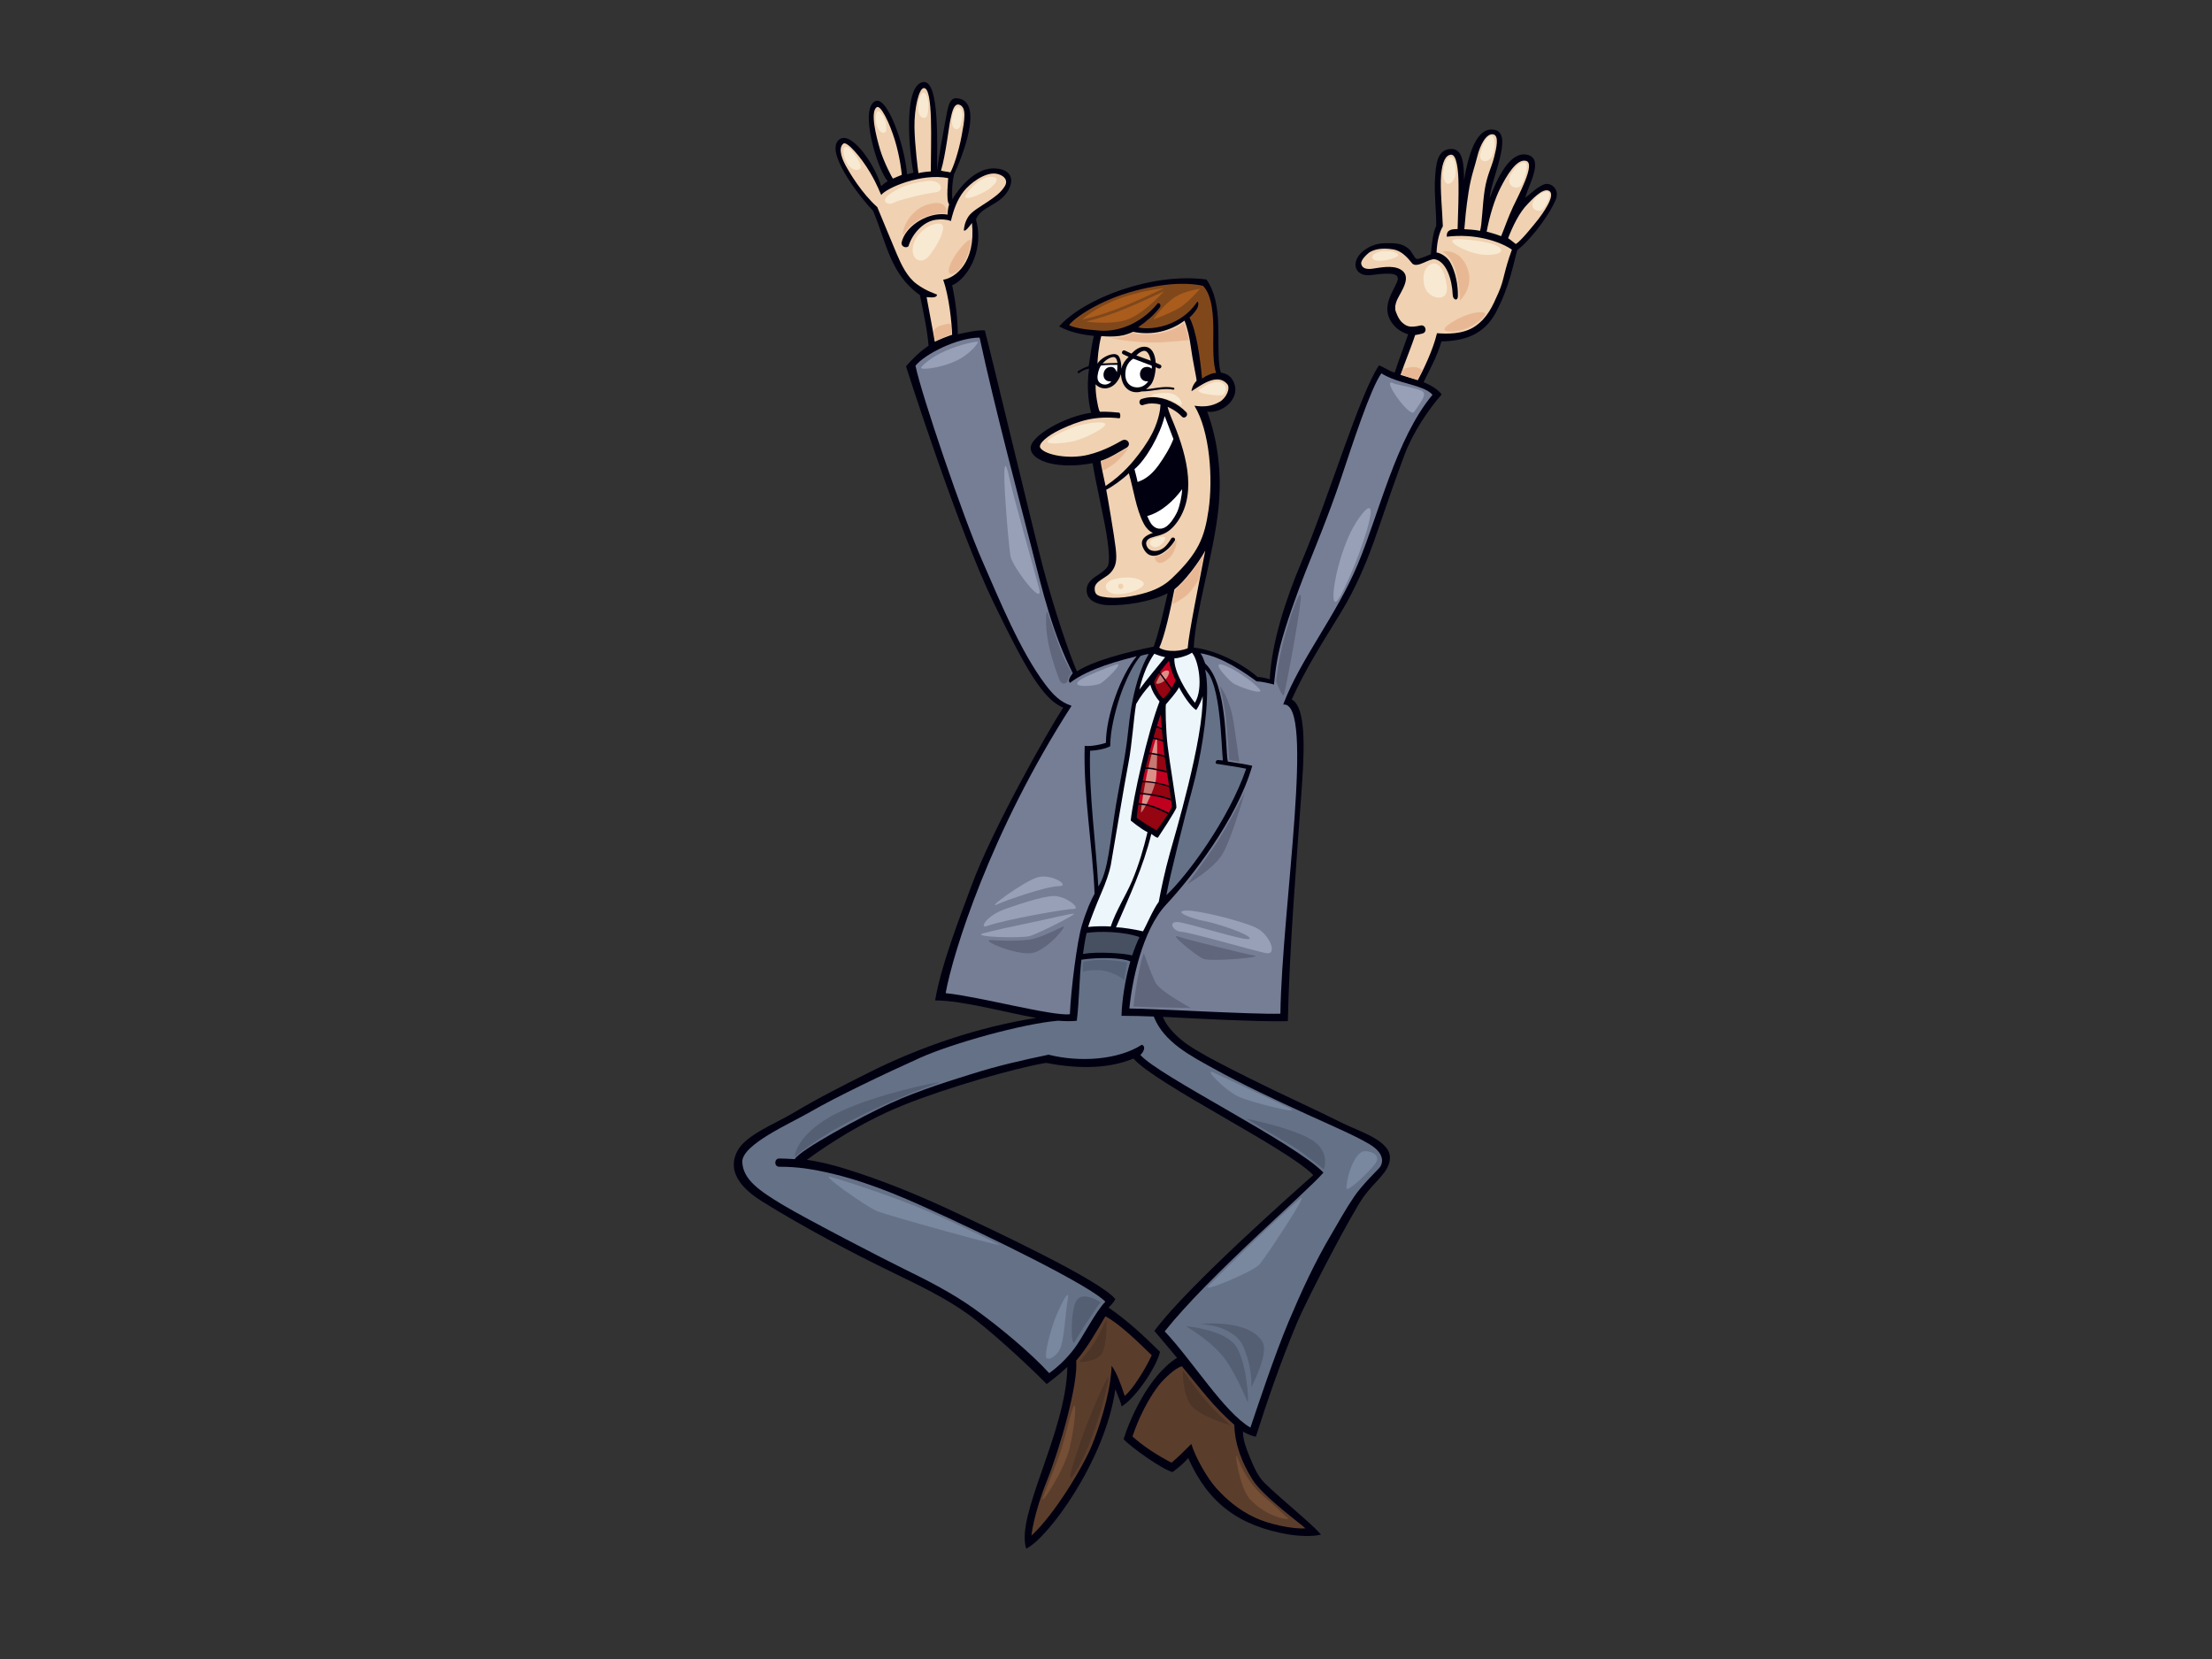 <?xml version="1.0" encoding="utf-8"?>
<!-- Generator: Adobe Illustrator 17.0.0, SVG Export Plug-In . SVG Version: 6.00 Build 0)  -->
<!DOCTYPE svg PUBLIC "-//W3C//DTD SVG 1.1//EN" "http://www.w3.org/Graphics/SVG/1.1/DTD/svg11.dtd">
<svg version="1.1" id="Layer_1" xmlns="http://www.w3.org/2000/svg" xmlns:xlink="http://www.w3.org/1999/xlink" x="0px" y="0px"
	 width="800px" height="600px" viewBox="0 0 800 600" enable-background="new 0 0 800 600" xml:space="preserve">
<rect x="0" y="0" width="800" height="600" fill="#333333" stroke="none"/>
<g>
	<path fill="#000011" d="M558.302,66.731c-2.388,0.987-4.406,3.063-6.676,4.783c1.447-5.222,6.842-14.152,0.693-15.548
		c-6.149-1.396-10.79,8.325-13.552,15.713c0.387-6.732,8.68-23.139,1.892-24.683c-6.839-1.556-9.723,9.662-11.18,18.179
		c-0.024-5.606-0.333-11.322-4.515-11.301c-5.252,0.024-5.65,5.505-5.983,10.912c-0.329,5.409,0.51,11.928,0.452,16.895
		c-1.046,1.943-1.644,6.428-1.943,10.314c-1.308,0.377-4.199,1.811-5.084,1.644c-0.88-0.166-1.692-2.59-2.908-3.639
		c-2.565-2.215-5.259-2.042-8.602-2.042c-2.466,0-4.865,0.783-6.876,2.093c-5.935,3.866-4.634,10.316,2.038,9.411
		c7.379-1.002,10.617-0.688,9.132,2.706c-1.485,3.392-4.93,7.984-2.714,12.976c1.284,2.898,4.033,5.009,6.801,5.753
		c-1.767,5.188-3.744,10.284-4.855,13.851c-1.767-0.387-3.52-1.768-5.67-2.606c-6.978,10.154-18.158,47.793-28.034,71.085
		c-5.68,13.397-10.809,29.069-11.49,42.446c-1.403-0.443-3.202-0.829-4.445-0.829c-3.497-3.26-13.275-9.482-23.056-10.645
		c0.649-12.964,7.207-33.706,8.932-50.251c1.264-12.11-0.061-24.274-4.065-35.072c5.154,0.807,11.517-4.237,9.956-9.67
		c-0.827-2.864-2.755-4.167-4.97-4.405c-0.007-0.012-0.01-0.022-0.017-0.036c-0.25-0.647-0.401-1.322-0.506-2.01
		c-1.235-10.068,1.468-22.725-4.719-31.66c-19.499-2.66-44.382,6.832-53.282,16.971c1.916,0.98,5.397,2.701,12.56,3.421
		c-0.586,2.127-1.247,6.754-1.884,10.924c-1.362,0.447-2.667,1.038-3.846,1.845c-0.389,0.275-0.017,0.921,0.379,0.649
		c0.712-0.493,1.463-0.892,2.247-1.238c0.364-0.148,0.989-0.253,1.359-0.377c-0.826,5.753-0.406,11.469,0.732,15.994
		c-8.978,1.189-22.246,8.301-21.838,12.985c0.408,4.683,10.248,7.6,22.397,5.225c0.882,6.176,4.534,21.41,5.361,27.894
		c0.45,3.52,0.95,8.007,0.046,9.509c-0.758,1.254-2.339,2.254-3.591,3.131c-0.978,0.686-4.761,2.628-3.841,6.596
		c0.749,3.226,4.904,4.18,7.724,4.258c5.928,0.166,15.096-1.104,21.439-4.335c-1.806,7.877-3.025,13.521-5.047,19.327
		c-0.007,0.009-19.803,3.689-27.773,8.942c-2.799-6.421-8.018-21.7-12.283-37.708c-3.243-12.176-18.507-76.03-21.016-85.609
		c-2.509-0.228-6.779,0.732-9.778,1.391c-0.097-5.95-0.704-11.379-2.049-17.744c4.633-1.692,11.925-11.658,8.607-23.762
		c1.705-4.573,8.308-5.152,11.387-10.042c2.683-4.259,1.525-8.159-4.573-8.427c-8.785-0.387-15.347,11.073-15.331,11.208
		c-0.269-2.242-0.09-6.367,0.627-9.146c2.511-5.29,11.34-26.761,0.897-27.437c-2.779-0.178-3.166,3.496-4.05,8.113
		c-0.882,4.619-2.377,12.976-3.033,17.978c0.014-9.254,0.994-33.219-5.201-31.919c-7.262,1.525-4.751,26.36-3.317,32.726
		c-0.807,0.178-1.614,0.448-2.313,0.62c-0.95-11.011-7.191-28.235-11.403-26.511c-6.08,2.487,0.648,24.874,4.392,28.94
		c-0.711,0.438-1.756,1.286-2.371,1.828c-2.548-8.52-11.705-21.372-15.741-16.263c-4.034,5.111,9.146,21.52,12.821,25.196
		c4.814,11.408,6.143,22.855,16.946,30.482c1.253,6.356,2.691,12.643,3.124,18.318c-2.673,1.748-5.865,4.712-8.146,7.45
		c0.495,1.656,18.943,59.176,31.47,85.062c11.601,23.971,18.031,35.417,25.366,38.356c-5.721,8.811-25.532,43.834-33.048,64.119
		c-4.496,12.14-11.113,29.004-13.268,41.778c9.984,0,26.662,4.659,36.456,6.305c-0.003,0.012-0.003,0.026-0.007,0.041
		c-20.553,3.244-41.648,10.319-60.365,19.725c-9.345,4.693-18.479,9.285-27.452,14.661c-6.463,3.871-17.078,7.88-20.138,13.71
		c-4.378,8.337,3.131,14.639,8.996,18.301c15.216,9.502,33.872,19.225,46.089,25.138c12.218,5.911,20.227,9.891,27.849,15.259
		c7.623,5.366,21.942,18.503,28.904,25.597c0.6-0.403,4.598-3.416,7.489-6.175c-0.374,23.516-18.836,53.66-14.88,65.713
		c7.912-3.768,28.636-32.026,32.237-57.672c0.732,2.098,2.139,4.977,2.239,6.243c4.897-2.825,12.623-14.129,13.914-19.735
		c-5.828-5.784-11.841-11.371-18.614-16.02c0.556-0.601,1.687-1.542,2.439-3.051c-5.315-6.803-44.836-25.244-57.74-31.325
		c-11.378-5.361-23.094-10.277-35.031-14.238c-6.197-2.062-12.272-3.922-18.76-4.807c3.153-2.363,17.349-12.686,34.683-19.706
		c15.897-6.436,40.706-13.501,51.762-15.371c9.591,1.841,21.486,2.679,31.663-1.576c7.882,9.198,55.965,32.584,65.03,42.172
		c-4.716,4.133-45.719,40.335-57.471,56.343c2.292,2.647,5.854,6.968,8.204,9.744c-10.659,6.643-17.593,23.521-19.324,29.439
		c2.485,2.748,14.029,11.003,17.707,11.869c1.697-1.321,3.44-2.524,5.652-5.089c7.165,16.31,18.402,24.668,36.548,27.695
		c2.261,0.377,8.101,0.941,11.491,0c-3.39-3.958-13.375-11.87-20.311-18.549c-2.752-2.653-4.201-6.499-5.689-10.012
		c-1.029-2.561-2.259-5.725-2.246-8.694c1.495,0.897,3.233,1.586,4.678,1.85c4.204-13.268,9.354-28.074,14.878-41.175
		c4.011-9.458,19.938-39.884,24.14-45.665c4.206-5.781,9.197-8.801,9.462-13.795c0.34-6.431-10.984-9.706-16.818-12.613
		c-11.529-5.735-22.724-10.73-34.241-16.496c-8.047-4.027-17.389-8.729-22.251-12.144c-2.027-1.424-7.224-5.517-8.777-9.951
		c4.07,0.197,34.921,1.936,45.169,1.542c0.622-26.803,2.944-54.878,4.839-81.61c0.924-13.037,2.365-31.632-3.425-34.715
		c4.93-11.04,11.372-20.987,17.676-31.291c5.657-9.246,9.741-19.03,13.24-29.264c3.183-9.343,6.852-19.883,9.862-27.924
		c3.01-8.041,8.787-16.613,13.445-21.829c-1.305-1.863-4.349-3.588-6.55-4.445c2.524-5.089,5.089-9.808,6.455-14.733
		c8.001-0.165,15.349-2.254,19.721-10.52c4.997-9.453,6.329-17.782,7.708-22.472c6.278-5.082,12.302-14.211,13.902-18.238
		C564.241,68.232,560.691,65.744,558.302,66.731z"/>
	<path fill="#000011" d="M415.054,172.36c0.003-0.003,0.009-0.009,0.014-0.012c-0.012,0.009-0.024,0.017-0.034,0.027
		C415.039,172.37,415.046,172.365,415.054,172.36z"/>
	<path fill="#000011" d="M422.331,196.496c0.003-0.005,0.009-0.012,0.012-0.017c-0.014,0.019-0.029,0.037-0.044,0.058
		C422.311,196.523,422.321,196.509,422.331,196.496z"/>
	<path fill="#000011" d="M410.252,289.964c0-0.01,0.002-0.02,0.003-0.029c-0.003,0.017-0.005,0.036-0.009,0.054
		C410.249,289.981,410.25,289.974,410.252,289.964z"/>
	<path fill="#000011" d="M430.724,314.043c0.003-0.007,0.007-0.012,0.012-0.019c-0.024,0.029-0.049,0.063-0.073,0.093
		C430.682,314.092,430.704,314.066,430.724,314.043z"/>
	<path fill="#000011" d="M354.994,77.278c0.002-0.002,0.003-0.003,0.006-0.003c-0.006,0-0.006,0-0.006,0V77.278z"/>
	<path fill="#000011" d="M330.469,99.569c0.011,0.014,0.02,0.025,0.03,0.037c-0.014-0.017-0.026-0.034-0.04-0.051
		C330.462,99.561,330.465,99.566,330.469,99.569z"/>
	<path fill="#F0D1B1" d="M542.688,67.872c2.151-4.194,5.847-10.696,9.295-9.677c3.452,1.021-2.864,12.521-4.756,16.589
		c-1.892,4.068-2.827,7.044-4.321,10.634c-1.821-0.719-4.661-1.485-5.232-1.646C538.717,78.091,540.534,72.064,542.688,67.872z"/>
	<path fill="#F0D1B1" d="M531.134,69.423c0.938-5.959,2.276-9.227,3.136-12.779c1.046-4.335,3.289-8.408,5.66-8.077
		c2.375,0.33,1.281,4.97,0.442,8.276c-0.992,3.917-2.596,6.504-3.424,11.913c-0.826,5.407-0.934,12.456-1.668,14.719
		c-1.875-0.386-4.529-0.528-5.687-0.588C529.863,79.686,530.196,75.382,531.134,69.423z"/>
	<path fill="#EDF6FB" d="M432.161,254.184c-3.025-3.781-7.778-11.451-7.428-16.1c1.515,0.048,5.137-1.097,6.348-2.049
		C433.349,238.521,435.402,248.673,432.161,254.184z"/>
	<path fill="#657187" d="M436.556,248.774c-0.039-2.421-0.273-4.551-0.71-6.596c5.679,4.8,5.804,26.97,6.429,32.855
		c-0.406-0.065-1.376-0.126-1.877-0.166c-0.503-0.042-1.23,1.228-0.335,1.378c3.404,0.569,7.263,1.068,10.642,1.77
		c-6.259,18.257-21.291,38.631-28.877,45.731c1.126-6.356,6.593-28.218,9.45-38.653
		C434.133,274.656,436.736,259.421,436.556,248.774z"/>
	<path fill="#EDF6FB" d="M423.085,308.631c-1.835,6.589-3.17,12.932-3.995,17.5c-2.161,2.918-4.646,8.965-5.724,10.695
		c-2.918-0.647-7.097-1.424-9.747-1.442c4.911-11.374,9.798-21.646,12.77-33.774c0.326,0.163,2.234,1.823,2.483,1.187
		c0.019-0.044,6.484-9.72,6.591-10.802c0.098-0.99-2.47-16.402-3.18-22.3c-0.708-5.896-0.807-14.063-0.622-14.94
		c1.412-1.76,3.501-3.895,4.773-6.188c1.321,2.618,4.214,7.129,6.214,8.211c0.917-1.298,2.086-3.96,2.32-4.97
		C435.293,267.364,424.796,302.493,423.085,308.631z"/>
	<path fill="#C0001F" d="M421.427,245.582c0.754,1.092,1.544,2.161,2.353,3.212c0.496-0.856,0.951-1.772,1.413-2.75
		c-1.106-2.045-1.992-4.826-2.431-7.092c-0.907,1.123-2.138,2.562-3.219,4.016C420.106,243.892,420.864,244.766,421.427,245.582z"/>
	<path fill="#940411" d="M420.393,245.055c-0.365-0.554-0.798-1.08-1.179-1.636c-0.798,1.113-1.48,2.217-1.828,3.177
		c0.27,1.872,1.784,4.692,3.324,6.074c1.13-1.011,1.994-2.123,2.754-3.355C422.394,247.929,421.359,246.514,420.393,245.055z"/>
	<path fill="#940411" d="M421.125,293.798c-1.646-0.793-3.341-1.532-5.092-2.064c-1.461-0.443-2.878-0.615-4.354-0.746
		c-0.25,1.67-0.448,3.277-0.583,4.787c1.83,1.356,5.349,3.565,7.238,4.535c1.548-2.19,2.978-4.111,4.063-5.865
		C421.976,294.223,421.553,294.005,421.125,293.798z"/>
	<path fill="#C0001F" d="M420.609,268.21c-1.165-0.431-2.358-0.768-3.586-0.95c-0.436,1.546-0.883,3.189-1.328,4.896
		c1.857,0.195,3.676,0.559,5.466,1.057c-0.103-0.749-0.183-1.381-0.234-1.851C420.819,270.379,420.714,269.312,420.609,268.21z"/>
	<path fill="#940411" d="M418.225,263.132c-0.334,1.108-0.686,2.308-1.048,3.581c1.152,0.178,2.274,0.488,3.375,0.882
		c-0.114-1.221-0.226-2.477-0.333-3.703C419.586,263.569,418.891,263.265,418.225,263.132z"/>
	<path fill="#C0001F" d="M420.165,263.277c-0.155-1.779-0.299-3.474-0.428-4.88c-0.386,1.123-0.848,2.558-1.35,4.209
		C418.997,262.747,419.606,263.01,420.165,263.277z"/>
	<path fill="#940411" d="M415.552,272.706c-0.404,1.561-0.803,3.168-1.191,4.799c1.818-0.031,3.769,0.479,5.4,0.826
		c0.747,0.16,1.49,0.338,2.227,0.535c-0.282-1.858-0.544-3.618-0.744-5.048C419.382,273.287,417.486,272.903,415.552,272.706z"/>
	<path fill="#C0001F" d="M419.612,278.874c-1.644-0.33-3.588-0.863-5.385-0.8c-0.335,1.43-0.661,2.874-0.966,4.316
		c2.39,0.025,4.836,0.503,7.122,1.055c0.81,0.195,1.609,0.42,2.404,0.659c-0.229-1.503-0.472-3.095-0.708-4.641
		C421.261,279.242,420.441,279.04,419.612,278.874z"/>
	<path fill="#940411" d="M413.145,282.94c-0.26,1.242-0.506,2.48-0.732,3.701c3.79,0.428,7.576,0.968,11.094,2.273
		c-0.17-1.188-0.394-2.67-0.639-4.276C419.703,283.604,416.343,282.915,413.145,282.94z"/>
	<path fill="#C0001F" d="M412.311,287.192c-0.199,1.097-0.382,2.181-0.545,3.239c1.666,0.15,3.248,0.347,4.892,0.916
		c1.942,0.671,3.841,1.469,5.662,2.422c0.122,0.065,0.241,0.136,0.363,0.2c0.469-0.795,0.871-1.561,1.16-2.3
		c0.015-0.166-0.081-0.955-0.245-2.122C420.031,288.172,416.175,287.629,412.311,287.192z"/>
	<path fill="#EDF6FB" d="M419.362,253.698c-4.377,11.396-9.562,35.055-10.426,43.051c0,0,4.068,3.38,6.079,4.187
		c-1.418,6.027-3.192,11.952-5.585,17.668c-2.366,5.505-5.779,10.686-7.732,16.492c-2.268-0.216-5.833-0.107-8.167,0.148
		c0.372-1.384,3.088-8.464,4.71-12.139c1.62-3.672,3.025-7.778,3.457-10.046c0.431-2.268,5.089-30.362,6.401-37
		c1.335-6.781,1.896-16.348,2.789-21.432c1.6-2.857,3.301-4.957,5.138-7.01C416.692,250.146,418.225,252.455,419.362,253.698z"/>
	<path fill="#465060" d="M412.119,338.918c-1.002,2.098-1.886,4.33-2.647,6.633c-2.521-0.751-12.312-1.486-17.802-0.547
		c0.345-2.538,0.753-5.084,1.318-7.59C397.267,336.718,406.343,336.825,412.119,338.918z"/>
	<path fill="#80481A" d="M386.668,117.556c1.693-2.441,10.916-9.018,23.866-12.407c12.949-3.39,20.773-2.645,24.547-1.777
		c3.453,3.47,3.793,11.269,3.725,17.167c-0.068,5.899-0.087,10.99,1.017,14.374c-1.289-0.136-3.739,1.009-5.092,1.999
		c-0.661-7.433-2.038-17.324-4.535-22.069c0.917-0.797,2.237-2.305,2.779-3.321c0.544-1.018,0.544-2.305,0.068-2.441
		c-1.965,2.915-4.794,5.794-9.482,7.812c-4.688,2.018-9.774,2.154-11.943,1.476c2.776-1.914,5.825-4.464,7.797-7.119
		c0.6-0.815,0.175-1.626-0.635-1.626c-6.484,7.931-14.89,10.372-20.858,9.964C391.956,119.183,387.955,118.438,386.668,117.556z"/>
	<path fill="#FFFFFF" d="M404.105,131.954c0.015,0.593,0.044,1.743-0.197,2.697c-0.515-1.408-1.192-1.953-2.162-1.953
		c-1.653,0-2.585,1.373-2.646,2.711c-0.065,1.389,0.81,2.743,2.792,2.492c-0.379,0.736-1.646,1.42-2.908,1.114
		c-1.264-0.306-2.327-1.184-2.016-3.302c0.313-2.12,0.948-3.105,1.228-3.516C399.989,131.995,402.295,131.911,404.105,131.954z"/>
	<path fill="#F0D1B1" d="M398.759,131.458c1.026-1.201,2.648-2.276,3.92-2.322c1.272-0.046,1.459,2.02,1.469,2.137
		C403.71,131.261,399.836,131.369,398.759,131.458z"/>
	<path fill="#F0D1B1" d="M414.555,214.332c-5.092,1.503-10.773,2.434-15.781,1.503c-2.351-0.437-2.866-1.293-2.866-3.005
		c0-2.609,3.963-3.769,5.633-5.565c2.213-2.378,2.443-4.683,1.969-8.959c-0.476-4.275-3.068-19.502-3.425-21.157
		c2.135-1.104,5.731-3.615,8.176-5.99c1.7,5.738,2.567,12.774,5.313,18.067c0.944,1.816,2.122,2.93,3.396,3.508
		c-2.528,0.838-4.923,2.31-3.62,5.232c2.849,6.401,9.298,1.359,11.529-2.468c0.484-0.834-0.734-1.532-1.288-0.751
		c-0.37,0.527-0.739,1.318-1.824,2.541c-1.087,1.221-2.648,2.037-4.277,1.967c-1.627-0.068-2.409-0.854-2.833-1.98
		c-0.562-1.497,0.649-2.575,1.967-2.891c2.577-0.953,5.774-0.714,9.351-5.918c7.394-10.763,2.477-26.05-2.251-37.167
		c-0.567-1.357-1.099-2.735-1.454-4.162c0.026,0.01,0.053,0.017,0.078,0.027c1.284,0.577,2.495,1.281,3.611,2.135
		c0.523,0.423,1.019,0.871,1.486,1.366c0.99,1.048,2.568-0.537,1.578-1.585c-2.961-3.134-7.669-5.432-12.184-5.432
		c-1.364,0-2.709,0.211-3.985,0.669c-1.345,0.484-0.763,2.65,0.593,2.156c0.606-0.219,1.223-0.37,1.857-0.476
		c1.017-0.116,2.03-0.097,3.044,0.024c0.455,0.071,0.899,0.19,1.344,0.299c-0.025,0.576-0.029,3.46-1.993,8.267
		c-1.328,3.256-3.64,6.783-5.774,9.58c-1.819,2.334-5.497,7.194-12.079,11.605c-0.357-1.636-1.726-7.86-1.767-9.093
		c3.146-0.926,6.367-3.105,9.231-4.683c2.108-1.158,0.481-3.805-1.629-2.647c-1.354,0.747-6.242,3.732-12.215,5.157
		c-6.937,1.656-15.407,0.068-17.184-2.475c-1.048-1.5,2.728-4.583,7.207-6.688c6.847-3.215,12.623-5.021,21.31-4.072
		c0.539,0.06,0.474-1.967-0.068-2.035c-0.542-0.068-4.761-0.472-6.902-0.299c-0.112-0.19-0.233-0.374-0.325-0.576
		c-0.379-0.966-1.393-5.913-1.257-9.373c2.01,2.31,6.99,2.443,9.163-3.666c0.338,5.565,4.114,7.272,7.459,6.26
		c2.071-0.012,4.13-0.379,6.183-0.658h-0.012c1.43-0.183,2.864-0.292,4.306-0.149c0.304,0.041,0.606,0.095,0.91,0.155
		c0.472,0.1,0.671-0.617,0.199-0.717c-0.851-0.175-1.705-0.246-2.558-0.246c-1.957,0-3.919,0.367-5.855,0.637h0.017
		c-0.53,0.071-1.058,0.127-1.588,0.173c0.574-0.411,1.157-0.958,1.738-1.66c0.965-1.169,1.666-3.73,1.772-6.328
		c0.309,0.141,0.62,0.277,0.927,0.426c0.856,0.431,1.612-0.856,0.751-1.286c-0.552-0.277-1.121-0.508-1.685-0.749
		c-0.195-3.07-1.372-5.786-4.14-5.786h-0.105c-1.646,0.041-3.175,1.075-4.52,2.483c-0.075-0.03-0.153-0.058-0.229-0.088
		c-0.705-0.306-1.403-0.629-2.084-0.985c-0.124-0.065-0.245-0.094-0.359-0.094c-0.678,0-1.125,0.997-0.392,1.381
		c0.671,0.35,1.362,0.647,2.055,0.945c-1.35,1.316-2.171,2.584-2.692,4.298c0.11-1.449-0.129-2.954-0.645-4.073
		c-0.402-0.87-1.104-1.203-1.924-1.203c-1.989-0.002-4.992,1.631-6.012,3.464c0-1.357,0.272-5.769,1.359-9.976
		c2.082,0.19,4.498,0.233,6.567-0.044c1.746-0.236,3.392-0.768,4.945-1.507c6.839,1.422,13.481-0.251,18.594-4.036
		c1.181,3.058,1.848,6.275,2.293,9.512c0.613,4.756,2.05,11.063,2.088,12.219c-1.492,1.559-1.908,3.435-1.812,3.768
		c2.976-1.833,9.128-6.783,12.855-2.609c1.277,1.432-0.185,5.031-2.72,6.484c-2.995,1.717-5.862,1.872-9.113,1.403
		c5.611,9.179,6.737,26.361,5.126,37.574c-1.444,10.048-3.652,15.687-13.324,24.89C422.433,210.489,419.647,212.83,414.555,214.332z
		"/>
	<path fill="#000011" d="M421.619,181.763c-2.365,1.68-4.467,2.833-7.177,3.78c-1.232-3.443-2.011-7.136-2.894-10.746
		c5.264-0.99,10.219-8.184,13.197-14.926c1.074,3.188,2.587,10.202,2.796,15.634C426.245,177.675,423.602,180.354,421.619,181.763z"
		/>
	<path fill="#FFFFFF" d="M427.536,176.929c-0.068,2.443-0.877,6.027-1.697,8.007c-0.562,1.288-1.417,2.621-2.252,3.751
		c-0.457,0.567-0.955,1.097-1.519,1.561c-0.367,0.265-0.746,0.494-1.16,0.688c-0.301,0.109-0.605,0.194-0.922,0.255
		c-0.331,0.029-0.656,0.029-0.985-0.002c-0.29-0.054-0.572-0.131-0.848-0.238c-0.287-0.138-0.556-0.297-0.812-0.482
		c-0.364-0.304-0.685-0.639-0.982-1.004c-0.54-0.734-1.35-2.58-1.447-2.832C419.893,185.283,424.402,181.213,427.536,176.929z"/>
	<path fill="#FFFFFF" d="M418.939,168.341c-2.738,3.769-5.249,5.194-7.51,5.966c-0.046-0.296-0.637-2.854-1.133-4.639
		c4.053-3.28,9.29-12.382,10.927-19.207c0.562,1.41,2.748,7.165,3.159,8.315C423.259,161.794,420.993,165.514,418.939,168.341z"/>
	<path fill="#F0D1B1" d="M415.693,128.636c0,0.003,0.002,0.007,0.003,0.01v-0.002v0.002c0.238,0.591,0.399,1.203,0.533,1.821
		c-1.743-0.663-3.509-1.267-5.259-1.911c0.263-0.25,0.511-0.516,0.797-0.744c0.387-0.287,0.79-0.545,1.232-0.742
		c0.197-0.071,0.397-0.129,0.605-0.17c0.146-0.012,0.287-0.014,0.432-0.002c0.103,0.022,0.205,0.049,0.311,0.083
		c0.129,0.065,0.251,0.136,0.367,0.217c0.138,0.124,0.263,0.251,0.381,0.392c0.24,0.328,0.428,0.676,0.598,1.043l0.005,0.01
		C415.695,128.642,415.693,128.638,415.693,128.636z"/>
	<path fill="#FFFFFF" d="M416.537,132.256c0.027,0.392,0.075,0.783-0.025,1.074c-0.413-0.381-0.972-0.632-1.699-0.632
		c-3.365,0-3.365,5.217,0,5.217c0.163,0,0.313-0.022,0.459-0.044c-0.034,0.053-1.604,2.845-5.062,2.118
		c-1.605-0.336-3.1-1.733-3.211-4.155c-0.112-2.422,0.634-4.658,2.845-6.119C412.039,130.558,414.346,131.398,416.537,132.256z"/>
	<path fill="#F0D1B1" d="M424.741,213.163c3.749-2.961,8.884-9.81,11.147-14.028c-2.101,11.033-5.96,29.798-6.346,35.318
		c-3.924,1.629-9.016,0.96-10.27-0.25C421.152,230.404,423.447,219.927,424.741,213.163z"/>
	<path fill="#EDF6FB" d="M417.461,236.429c1.252,0.537,2.572,0.97,3.936,1.255c-3.136,3.887-6.382,7.693-9.334,11.716
		c0.586-2.599,1.412-5.142,2.444-7.596C415.333,239.925,416.298,238.115,417.461,236.429z"/>
	<path fill="#657187" d="M415.446,236.56c-2.611,4.25-4.559,10.615-5.714,16.227c-1.157,5.614-1.495,10.039-2.212,15.849
		c-1.029,7.588-3.097,17.593-3.914,22.527c-0.817,4.933-1.816,12.76-2.645,17.641c-0.826,4.88-1.914,9.134-3.751,11.821
		c-0.863-15.938-3.414-33.108-2.976-49.099c2.324-0.09,5.595-0.673,7.296-1.658c-0.01-1.405,0.144-3.256,0.319-4.651
		c0.778-5.706,2.743-12.459,4.41-16.611c1.668-4.148,3.812-8.537,6.241-11.381C413.235,236.937,414.901,236.526,415.446,236.56z"/>
	<path fill="#F0D1B1" d="M343.728,43.25c0.448-1.882,1.075-6.096,3.227-5.38c2.771,0.924,1.882,5.65,0.806,11.388
		c-1.075,5.738-3.022,11.381-4.034,13.09c-1.077-0.268-2.632-0.389-3.407-0.627C341.973,56.306,343.278,45.134,343.728,43.25z"/>
	<path fill="#F0D1B1" d="M334.044,31.864c3.586-0.448,2.593,20.002,2.6,30.126c-0.528,0.029-2.9,0.209-4.483,0.627
		c-0.079-0.445-1.345-10.041-1.435-16.676C330.636,39.306,332.299,32.083,334.044,31.864z"/>
	<path fill="#F0D1B1" d="M318.263,54.011c-1.345-4.573-3.676-13.63-1.165-15.244c1.435-0.922,4.664,5.752,6.545,11.926
		c1.881,6.173,2.457,11.918,2.51,12.551c-0.549,0.177-2.702,1.133-3.228,1.345C322.668,64.348,319.608,58.582,318.263,54.011z"/>
	<path fill="#F0D1B1" d="M335.119,107.447c1.43,0.1,3.678,0.45,3.767-0.894c-1.07-0.538-3.677-1.167-7.263-3.766
		c-3.586-2.601-5.649-7.083-7.263-10.849c-1.614-3.766-6.963-16.805-7.083-17.036c-5.648-5.023-9.952-12.375-11.118-14.437
		c-1.166-2.062-3.408-6.635-1.166-8.517c1.265-1.062,6.387,4.831,9.773,10.579c2.619,4.445,3.69,7.673,3.945,7.979
		c1.99-2.602,14.524-7.979,24.208-6.096c0.124,0.024-0.927,8.036,0.358,9.504c-0.538,1.525-0.578,3.571-0.595,3.705
		c-0.648-0.116-1.313-0.175-1.989-0.177c-6.208,0-13.242,4.607-14.593,10.138c-0.377,1.549,1.53,2.336,2.453,1.493
		c1.293-4.303,5.181-8.921,9.845-9.579c1.904-0.268,3.851-0.187,5.506,0.443c0.939-3.978,2.219-7.654,4.664-10.775
		c2.187-2.792,7.553-6.888,11.567-6.366c2.272,0.296,4.897,2.016,3.194,4.669c-1.491,2.324-3.554,3.757-6.064,5.463
		c-2.51,1.704-5.826,3.496-7.083,5.468c-1.255,1.974-1.447,3.647-1.615,4.843c0.454,0.861,2.319-1.728,2.959-2.599
		c1.434,14.345-6.07,19.903-10.401,20.533c2.152,6.185,3.107,15.687,3.228,19.903c-1.683,0.505-4.736,1.772-6.277,2.511
		C337.196,118.324,336.045,112.705,335.119,107.447z"/>
	<path fill="#767E96" d="M342.005,359.186c2.586-14.379,16.244-58.466,45.541-103.922c-4.029-1.323-6.589-3.89-9.411-7.612
		c-9.221-12.173-16.833-31.094-22.945-44.984c-6.885-15.646-21.938-59.956-24.094-70.399c3.429-4.255,15.155-10.144,23.188-10.17
		c5.527,25.752,15.155,61.666,18.932,76.614c3.776,14.948,7.523,30.555,14.761,44.775c0.009,0.015-2.268,2.484-0.972,3.457
		c6.805-5.293,18.765-8.255,24.09-9.614c-5.704,6.766-11.08,21.454-11.128,31.328c-1.284,0.471-5.293,1.403-7.669,1.08
		c-0.569,17.301,2.886,36.237,3.574,53.487c-1.242,2.237-2.855,5.716-4.595,11.429c-1.739,5.714-3.977,23.357-4.342,32.15
		C380.74,367.61,354.187,360.424,342.005,359.186z"/>
	<path fill="#5B3D2C" d="M416.539,490.161c-2.072,4.559-6.781,12.285-9.771,14.69c-1.155-3.537-2.85-8.435-4.734-10.883
		c-0.189,6.969-2.827,18.086-7.058,28.581c-3.09,7.662-13.554,25.148-21.953,32.832c0.005-0.041,0.751-7.725,5.65-19.969
		c4.899-12.245,11.255-34.847,10.55-43.328c3.978-4.622,7.391-10.64,10.55-16.012C404.67,478.521,412.37,486.05,416.539,490.161z"/>
	<path fill="#5B3D2C" d="M453.036,535.208c3.757,6,17.931,16.29,19.079,17.534c-4.52,0.377-13.188-1.505-18.15-3.819
		c-6.19-2.881-10.674-6.917-14.065-10.684c-3.39-3.768-7.523-11.116-9.042-16.014c-1.884,1.885-5.276,5.275-7.16,6.784
		c-5.086-2.64-10.36-6.031-14.124-9.501c0.576-1.707,1.209-3.394,1.897-5.059c2.025-4.76,4.491-9.344,7.629-13.463
		c1.717-2.185,6.105-6.455,8.366-6.829c6.249,7.479,11.563,14.834,18.937,21.106C446.579,522.472,449.233,529.137,453.036,535.208z"
		/>
	<path fill="#657187" d="M438.716,386.332c11.006,6.09,22.349,11.344,33.774,16.596c7.838,3.606,20.786,9.073,24.567,12.095
		c3.781,3.022,2.993,6.044,1.811,7.357c-1.182,1.313-6.166,6.073-9.156,10.45c-3.072,4.491-5.71,9.366-8.159,13.492
		c-5.996,10.08-10.9,20.771-15.459,31.566c-5.222,12.378-11.631,31.856-13.863,38.427c-9.591-5.65-20.753-23.934-31.005-34.816
		c16.482-20.645,51.236-50.187,57.413-57.413c-10.117-10.642-59.645-34.948-66.213-42.568c0.989-0.807,2.234-3.022,0.525-3.679
		c-8.539,5.517-22.465,6.438-33.722,3.601c-9.895,2.049-18.828,4.151-27.081,6.754c-6.646,2.096-19.467,5.937-30.151,10.836
		c-10.324,4.738-32.803,16.908-34.545,20.183c-1.71-0.138-5.455-0.231-5.612-0.224c-1.921,0.012-1.927,2.993,0,2.981
		c3.046-0.024,6.079,0.18,9.101,0.571c14.377,2.015,28.532,7.328,41.723,13.229c25.664,11.478,62.211,29.567,67.11,35.028
		c-3.204,3.015-8.29,12.996-11.114,16.766c-2.827,3.769-6.028,6.783-9.21,9.047c-6.569-7.226-17.867-16.684-27.088-23.27
		c-7.804-5.573-16.729-10.18-25.301-14.354c-6.966-3.389-35.372-18.081-43.911-23.205c-8.539-5.125-14.402-9.173-14.689-15.49
		c-0.288-6.317,17.439-14.009,24.542-18.142c9.334-5.439,27.457-14.06,39.724-19.567c11.67-5.239,37.13-12.361,49.953-13.431
		c1.722,0.143,4.912,0.282,6.752,0.019c0.875-6.866,0.882-15.213,1.68-22.082c6.175-0.921,14.61-0.776,17.693,0.601
		c-1.858,6.339-3.078,14.381-3.192,19.682c3.769,0,8.372,0.134,11.692,0.262c0.019,0.087,0.032,0.172,0.071,0.263
		C421.05,376.957,430.622,381.848,438.716,386.332z"/>
	<path fill="#767E96" d="M518.075,142.793c-13.224,15.855-19.23,42.752-27.048,61.366c-7.825,18.634-20.716,34.167-26.948,50.645
		c11.743-1.366-0.503,73.766-1.006,111.816c-9.854,0.306-46.66-1.867-54.634-1.886c0.943-9.608,4.578-28.215,13.272-37.53
		c8.695-9.317,25.537-30.477,31.189-50.26c-2.736-0.606-6.076-1.099-8.843-1.52c-1.007-4.918,0-27.912-8.179-35.439
		c-0.465-1.142-0.831-2.55-1.719-3.734c8.12,1.364,16.124,7.146,20.289,10.155c2.031,0.097,4.35,0.673,6.322,1.165
		c0.012-0.109,0.445-6.89,2.309-14.157c1.863-7.267,6.061-19.028,9.088-26.657c3.024-7.629,8.458-20.657,12.728-33.429
		c4.271-12.77,10.791-32.894,14.704-38.3c4.491,2.864,10.447,3.649,14.848,5.441C515.846,141.038,517.222,141.755,518.075,142.793z"
		/>
	<path fill="#F0D1B1" d="M541.886,106c-2.208,4.967-3.883,8.84-8.313,11.952c-4.433,3.112-10.668,2.781-13.868,2.56
		c-1.488,6.346-5.351,14.07-6.953,16.995c-1.559-0.457-4.698-1.483-6.234-1.931c1.566-4.513,4.304-11.201,5.296-14.401
		c0.659-0.077,2.04-0.362,2.709-0.574c1.821-0.583,1.084-3.297-0.795-2.878c-3.844,0.86-4.914,0.33-6.45-0.922
		c-1.532-1.254-2.541-4.136-2.653-4.755c-0.041-0.501-0.041-0.992,0.007-1.49c0.126-0.7,0.333-1.366,0.595-2.023
		c1.475-3.212,5.847-8.692,1.084-11.191c-2.895-1.522-7.461-0.499-9.89-0.168c-2.429,0.33-3.791-0.209-4.104-1.705
		c-0.312-1.497,2.242-3.64,2.854-4.14c1.539-0.978,4.23-1.875,8.714-1.128c3.938,0.656,6.397,4.746,7.026,5.232
		c1.93,1.49,6.022-2.081,8.08-1.661c3.968,0.807,6.176,7.099,6.397,12.837c0.075,1.926,1.835,2.419,1.875,0.496
		c0.081-4.046-0.832-8.782-2.813-12.303c-1.121-1.994-3.526-3.352-4.909-3.476c0.197-4.416,1.087-7.403,2.283-9.497
		c-0.163-5.076-1.063-13.832-0.622-18.632c0.442-4.8,1.682-7.219,3.655-7.252c1.974-0.032,2.579,5.533,2.633,10.499
		c0.054,4.967-0.068,8.196-0.329,16.389c-1.821,0.054-4.141,0.054-3.897,2.777c10.019-1.233,19.015,1.582,23.54,4.671
		C543.769,98.557,544.095,101.035,541.886,106z"/>
	<path fill="#F0D1B1" d="M556.359,79.287c-1.661,2.081-6.574,8.235-8.174,8.952c-0.829-0.606-1.821-1.49-2.759-2.096
		c1.665-4.314,4.101-9.443,7.192-12.478c0.822-0.805,5.46-6.198,7.776-4.542C562.715,70.777,557.633,77.619,556.359,79.287z"/>
	<polygon fill="#F0D1B1" points="403.252,129.657 403.254,129.657 403.262,129.662 	"/>
	<polygon fill="#000011" points="338.15,153.403 338.149,153.399 338.153,153.408 	"/>
	<path fill="#000011" d="M438.504,536.815c0.024,0.031,0.048,0.061,0.071,0.088c-0.041-0.054-0.082-0.105-0.124-0.156
		C438.468,536.767,438.487,536.795,438.504,536.815z"/>
	<path fill="#000011" d="M445.749,544.119c0.007,0.003,0.012,0.01,0.019,0.014c-0.019-0.014-0.036-0.03-0.053-0.041
		C445.725,544.099,445.738,544.109,445.749,544.119z"/>
	<path fill="#000011" d="M410.262,523.57c0.037,0.03,0.077,0.059,0.116,0.09c-0.029-0.024-0.059-0.046-0.088-0.07
		C410.281,523.583,410.271,523.577,410.262,523.57z"/>
	<path fill="#000011" d="M407.356,504.105c0.005-0.005,0.007-0.01,0.012-0.014c0-0.002,0-0.002,0-0.002
		C407.364,504.095,407.361,504.1,407.356,504.105z"/>
	<path fill="#F8E9D2" d="M321.44,70.488c2.738-2.13,6.845-4.258,14.149-5.019c5.164-0.539,6.086,3.803,2.738,4.107
		c-3.347,0.304-13.388,2.738-15.214,3.803C321.288,74.444,318.307,72.924,321.44,70.488z"/>
	<path fill="#F8E9D2" d="M330.567,87.68c0.991-2.82,4.717-6.694,8.977-6.847c4.26-0.151-1.369,9.586-4.107,12.324
		C332.697,95.895,328.59,93.31,330.567,87.68z"/>
	<path fill="#F8E9D2" d="M349.281,70.641c1.063-2.257,5.934-7.151,9.585-6.694c3.651,0.457,0.305,3.499-1.825,4.868
		C354.91,70.184,348.063,73.226,349.281,70.641z"/>
	<path fill="#F8E9D2" d="M306.772,53.32c0.91,0.488,3.417,3.53,4.369,6.163c0.952,2.633-2.856,2.689-4.649-0.224
		C304.699,56.345,304.363,52.032,306.772,53.32z"/>
	<path fill="#F8E9D2" d="M316.798,43.797c-0.183-1.417,0.001-4.93,1.737-3.024c1.736,1.904,2.129,4.089,2.016,6.105
		C320.439,48.895,317.415,48.558,316.798,43.797z"/>
	<path fill="#F8E9D2" d="M332.147,37.3c0.195-1.469,1.232-5.098,2.576-3.362c1.344,1.738,1.176,5.154,0.729,7.45
		C335.003,43.685,331.362,43.182,332.147,37.3z"/>
	<path fill="#F8E9D2" d="M344.414,42.229c0.326-1.75,1.232-4.089,2.633-3.25c1.4,0.841,1.176,3.586,0.392,6.275
		C346.655,47.944,343.518,47.047,344.414,42.229z"/>
	<path fill="#E8B894" d="M338.363,123.284c0,0,1.513-0.729,2.857-1.232c1.345-0.505,2.913-1.121,2.913-1.121
		s-0.168-2.184-0.224-3.249c-0.056-1.063-1.681-0.505-3.305-0.056c-1.625,0.448-3.024,1.457-2.913,2.465
		C337.804,121.099,338.363,123.284,338.363,123.284z"/>
	<path fill="#E8B894" d="M327.217,84.24c0,0,1.96-3.52,6.89-5.6c5.042-2.129,8.29-1.289,8.29-1.289s0.841-5.937-7.282-3.248
		C326.993,76.792,325.368,87.21,327.217,84.24z"/>
	<path fill="#E8B894" d="M345.254,92.644c1.525-2.448,6.05-7.899,5.882-5.098c-0.168,2.801-2.465,9.074-5.434,10.922
		C342.733,100.318,342.005,97.853,345.254,92.644z"/>
	<path fill="#F8E9D2" d="M499.371,90.886c1.308-0.308,4.709-0.236,6.122,0.941c1.413,1.179-4.947,2.827-7.416,2.473
		C495.603,93.947,495.366,91.827,499.371,90.886z"/>
	<path fill="#F8E9D2" d="M517.973,95.36c2.259-0.707,4.593,2.354,5.3,8.123c0.707,5.77-5.181,4.71-7.182,1.886
		C514.09,102.542,514.205,96.537,517.973,95.36z"/>
	<path fill="#F8E9D2" d="M528.922,86.528c2.82,0.212,10.715,0.943,13.188,2.827c2.473,1.884-0.941,3.296-6.356,2.708
		C530.336,91.475,519.505,85.822,528.922,86.528z"/>
	<path fill="#F8E9D2" d="M522.016,61.932c0.167-1.352,0.832-5.329,2.63-5.137c1.801,0.194,1.862,3.788,1.801,5.779
		c-0.065,1.989-1.413,3.851-2.633,3.915C522.593,66.554,521.693,64.499,522.016,61.932z"/>
	<path fill="#F8E9D2" d="M539.478,49.156c1.057,0.039,1.604,3.146,0.449,6.613c-1.155,3.465-5.392,3.402-4.495-0.321
		C536.332,51.725,537.742,49.092,539.478,49.156z"/>
	<path fill="#F8E9D2" d="M546.925,62.189c1.274-2.018,3.659-4.237,4.879-3.273c1.22,0.962-0.513,5.906-1.542,7.96
		C549.235,68.929,543.391,67.774,546.925,62.189z"/>
	<path fill="#F8E9D2" d="M555.333,71.626c1.08-1.293,3.788-3.018,4.814-2.12c1.029,0.9-0.707,4.43-2.052,6.1
		C556.746,77.274,552.058,75.542,555.333,71.626z"/>
	<path fill="#E8B894" d="M521.554,90.999c0,0,3.207,1.069,4.919,7.056c1.709,5.986,1.495,10.691,1.495,10.691
		s5.561-5.132,2.568-12.188C527.543,89.501,521.554,90.999,521.554,90.999z"/>
	<path fill="#E8B894" d="M529.466,114.307c3.625-1.525,8.768-2.139,7.484-0.214c-1.284,1.925-6.628,6.2-13.042,5.774
		C519.665,119.583,525.403,116.017,529.466,114.307z"/>
	<path fill="#E8B894" d="M506.692,135.504c0,0,1.471,0.489,2.548,0.817c1.077,0.326,3.496,1.012,3.496,1.012
		s0.488-1.079,0.882-1.797c0.391-0.719,0.849-1.666,0.849-1.666s-1.209-0.946-2.842-1.111c-1.634-0.163-4.114,0.686-4.114,0.686
		L506.692,135.504z"/>
	<path fill="#F8E9D2" d="M387.974,154.532c1.711-0.7,9.195-2.441,11.446-1.502c2.252,0.938-6.942,5.534-10.881,6.474
		c-3.941,0.938-10.228,1.313-9.664,0.093C379.437,158.378,383.846,156.221,387.974,154.532z"/>
	<path fill="#F8E9D2" d="M433.664,140.928c0.978-0.734,5.628-3.846,8.162-2.533c2.533,1.313,1.406,3.752,0.469,4.41
		C441.358,143.461,431.787,142.336,433.664,140.928z"/>
	<path fill="#F8E9D2" d="M417.903,194.592c0.945-0.258,3.002-0.844,3.47-0.187c0.469,0.656-1.406,3.095-3.19,3.47
		C416.401,198.251,414.149,195.625,417.903,194.592z"/>
	<path fill="#F8E9D2" d="M407.113,208.852c-9.85,0.376-8.162,5.629-3.565,6.005c4.598,0.375,10.228-2.251,10.132-3.659
		C413.587,209.791,410.52,208.723,407.113,208.852z M405.331,213.008c-1.247,0-1.247-1.933,0-1.933
		C406.578,211.075,406.578,213.008,405.331,213.008z"/>
	<path fill="#F8E9D2" d="M417.339,143.367c1.408,0.08,5.818,0.844,8.633,2.721c2.815,1.875,1.22-3.19-2.628-3.847
		C419.498,141.585,414.055,143.18,417.339,143.367z"/>
	<path fill="#E8B894" d="M401.483,122.164c0,0,2.628,0.093,4.503-0.375c1.877-0.469,3.659-1.406,3.659-1.406s3.941,1.125,9.57,0.187
		c5.629-0.938,8.913-3.752,8.913-3.752s1.031,2.251,1.313,3.659c0.282,1.406,0.469,2.533,0.469,2.533s-7.59,0.797-12.103,0.844
		C408.801,123.946,401.483,122.164,401.483,122.164z"/>
	<path fill="#E8B894" d="M398.389,166.822c0,0,2.626-1.126,4.314-1.971c1.69-0.844,4.598-2.533,5.256-2.815
		c0.656-0.282-2.252,3.284-4.129,4.972c-1.875,1.688-4.879,3.19-4.879,3.19L398.389,166.822z"/>
	<path fill="#E8B894" d="M417.527,201.441c0,0,2.533-0.469,3.941-1.595c1.407-1.125,3.377-3.752,3.846-4.41
		c0.469-0.656,0.282,4.692-3.472,7.224C418.09,205.195,417.527,201.441,417.527,201.441z"/>
	<path fill="#E8B894" d="M425.032,213.357c0,0,2.908-2.721,4.974-5.254c2.064-2.535,5.441-7.788,5.441-7.788l-1.97,9.383
		c0,0-1.875,3.282-3.846,5.159c-1.97,1.877-5.536,3.659-5.536,3.659L425.032,213.357z"/>
	<path fill="#AA5C1D" d="M421.004,104.227c-2.055,0.207-6.864,0.848-12.959,2.687c-9.633,2.908-14.994,7.177-16.606,8.612
		C401.818,113.325,411.398,108.689,421.004,104.227z"/>
	<path fill="#AA5C1D" d="M392.739,116.287c3.258,0.411,10.188,0.987,14.997-0.73c5.003-1.787,10.829-7.615,13.231-10.183
		C411.786,109.646,402.61,114.033,392.739,116.287z"/>
	<path fill="#AA5C1D" d="M417.15,115.557c0,0,3.396-5.402,8.181-8.334c3.323-2.037,8.643-2.779,8.643-2.779
		s-4.012,4.785-7.253,6.791C423.479,113.241,417.15,115.557,417.15,115.557z"/>
	<path fill="#DB9087" d="M421.427,245.582c0.041,0.059,0.085,0.115,0.126,0.175c0.815-0.963,1.403-2.266,1.243-2.828
		c-0.19-0.664-1.612-0.664-2.655,0.474c-0.06,0.065-0.119,0.136-0.178,0.207C420.449,244.299,420.996,244.957,421.427,245.582z"/>
	<path fill="#C67872" d="M420.393,245.055c-0.229-0.348-0.486-0.686-0.739-1.026c-0.832,1.209-1.503,2.881-1.503,2.881
		c-0.284,0.759,1.897,0.284,2.939-0.664c0.027-0.022,0.051-0.053,0.077-0.077C420.908,245.798,420.643,245.432,420.393,245.055z"/>
	<path fill="#DB9087" d="M413.454,287.326c-0.2,1.219-0.365,2.307-0.491,3.226c0.566,0.066,1.126,0.151,1.687,0.262
		c0.489-0.938,1.012-2.02,1.5-3.122C415.256,287.554,414.356,287.433,413.454,287.326z"/>
	<path fill="#DB9087" d="M415.2,278.092c-0.144,0.642-0.27,1.228-0.369,1.717c-0.18,0.91-0.346,1.775-0.506,2.619
		c1.187,0.077,2.381,0.248,3.555,0.472c0.078-0.328,0.141-0.635,0.175-0.91c0.102-0.808,0.189-2.011,0.26-3.394
		C417.312,278.379,416.245,278.164,415.2,278.092z"/>
	<path fill="#DB9087" d="M417.95,267.426c-0.328,1.021-0.824,2.835-1.335,4.828c0.633,0.087,1.264,0.197,1.891,0.321
		c0.029-2.088,0.015-3.958-0.053-5.033C418.285,267.501,418.118,267.462,417.95,267.426z"/>
	<path fill="#C67872" d="M416.474,272.803c-0.408,1.605-0.817,3.285-1.147,4.731c1.014,0.076,2.045,0.275,3.017,0.488
		c0.073-1.539,0.124-3.251,0.153-4.875C417.826,273.012,417.154,272.893,416.474,272.803z"/>
	<path fill="#C67872" d="M414.225,282.959c-0.255,1.368-0.484,2.652-0.679,3.814c0.95,0.115,1.894,0.243,2.835,0.389
		c0.576-1.344,1.077-2.684,1.386-3.815C416.581,283.141,415.396,283.007,414.225,282.959z"/>
	<path fill="#C67872" d="M412.888,291.112c-0.156,1.204-0.236,2.079-0.236,2.541c0,0.559,0.764-0.545,1.721-2.319
		C413.879,291.243,413.386,291.17,412.888,291.112z"/>
	<path fill="#97A0B7" d="M333.123,132.975c0.11-0.465,3.146-3.603,8.829-6.09c5.684-2.487,11.317-3.501,11.672-3.248
		c0.355,0.253-2.639,4.568-8.374,7.106C339.517,133.279,332.92,133.838,333.123,132.975z"/>
	<path fill="#97A0B7" d="M504.12,138.677c1.111,0.595,9.008,1.688,10.51,3.002c1.502,1.313-1.688,4.879-3.192,7.318
		C509.936,151.436,498.868,135.862,504.12,138.677z"/>
	<path fill="#97A0B7" d="M488.36,192.715c2.113-4.483,7.882-12.759,7.318-6.942c-0.564,5.818-6.754,22.331-11.071,30.022
		C480.291,223.487,482.168,205.85,488.36,192.715z"/>
	<path fill="#97A0B7" d="M446.892,242.628c2.273,1.277,7.693,5.065,8.819,6.941c1.126,1.877-7.88-1.124-9.945-2.626
		C443.702,245.443,434.884,235.872,446.892,242.628z"/>
	<path fill="#97A0B7" d="M390.789,245.816c2.023-1.374,9.382-4.314,12.759-5.441c3.379-1.126-3.564,5.628-5.441,6.754
		C396.23,248.256,386.099,249.006,390.789,245.816z"/>
	<path fill="#97A0B7" d="M365.27,173.765c1.525,7.027,8.631,31.71,10.508,39.028c1.877,7.318-9.569-7.693-10.319-11.634
		C364.708,197.218,360.955,153.875,365.27,173.765z"/>
	<path fill="#97A0B7" d="M363.582,328.753c3.326-1.169,13.323-4.692,17.639-4.692c4.315,0,10.131,4.692,6.942,4.692
		c-3.19,0-24.838,3.871-31.336,6.192C354.2,335.882,356.639,331.191,363.582,328.753z"/>
	<path fill="#97A0B7" d="M355.513,337.571c2.849-0.829,11.887-2.799,17.45-3.941c7.318-1.5,13.885-3.188,15.386-3.188
		c1.501,0-12.759,7.129-15.762,8.067C369.586,339.448,351.01,338.885,355.513,337.571z"/>
	<path fill="#97A0B7" d="M429.066,329.315c4.318-0.154,20.078,3.752,25.143,6.192c5.067,2.439,8.069,10.132,3.566,9.195
		c-4.503-0.939-27.207-7.506-30.397-7.693c-3.19-0.189-4.879-3.565-1.688-3.565c3.19,0,25.894,7.505,26.27,6.005
		c0.375-1.502-12.196-5.629-16.513-6.38C431.13,332.317,423.812,329.504,429.066,329.315z"/>
	<path fill="#97A0B7" d="M361.142,326.876c2.202-1.065,17.263-6.38,21.766-6.38c4.503,0-2.628-4.69-7.693-3.19
		C370.149,318.807,355.326,329.691,361.142,326.876z"/>
	<path fill="#60667B" d="M359.078,340.01c2.803,0.255,9.569,0.375,13.323-0.187c3.752-0.564,9.944-3.752,12.008-4.692
		c2.066-0.938-5.628,8.631-11.257,9.57C367.522,345.639,352.887,339.448,359.078,340.01z"/>
	<path fill="#60667B" d="M426.065,338.697c3.075,1.133,24.581,6.38,27.769,6.942c3.19,0.564-15.76,2.252-18.575,1.126
		C432.445,345.639,422.499,337.384,426.065,338.697z"/>
	<path fill="#60667B" d="M429.442,319.747c0,0,6.38-8.632,10.508-14.824c4.128-6.192,10.319-18.576,10.319-18.576
		s-4.877,17.262-8.255,22.704C438.636,314.491,429.442,319.747,429.442,319.747z"/>
	<path fill="#60667B" d="M413.68,344.702c-0.938,2.064-2.815,11.07-3.752,19.326c6.756,0.375,19.703,0.375,20.64,0.564
		c0.938,0.187-11.07-5.818-12.76-9.382C416.119,351.644,413.68,344.702,413.68,344.702z"/>
	<path fill="#566277" d="M391.727,347.892c0,0,3.754-0.939,7.882-0.751c4.128,0.187,8.069,0.938,8.069,0.938
		s-0.751,3.752-1.126,6.38c-1.877-1.688-5.628-3.404-9.006-3.565c-3.941-0.187-6.005,0.562-6.005,0.562L391.727,347.892z"/>
	<path fill="#545F74" d="M287.401,418.442c0,0,7.318-6.567,21.766-13.885c14.448-7.318,27.207-11.821,30.21-12.947
		c3.002-1.126-25.331,4.503-38.653,12.009C287.401,411.124,287.401,418.442,287.401,418.442z"/>
	<path fill="#545F74" d="M398.107,470.981c-1.126,1.124-7.88,11.445-9.382,14.26c-1.502,2.815-1.688-11.072,0.562-14.824
		C391.54,466.665,398.107,470.981,398.107,470.981z"/>
	<path fill="#545F74" d="M450.644,404.557c2.439,1.501,13.136,7.693,17.075,10.132c3.941,2.439,11.072,8.255,11.072,8.255
		s2.626-6.567-4.692-10.882C466.781,407.747,450.644,404.557,450.644,404.557z"/>
	<path fill="#545F74" d="M428.879,479.61c0,0,7.693,4.503,12.572,9.946c4.879,5.441,9.193,16.324,9.757,17.45
		c0.562,1.126-0.189-15.762-4.879-21.016C441.638,480.738,428.879,479.61,428.879,479.61z"/>
	<path fill="#545F74" d="M433.945,478.861c0,0,12.572,0.187,15.95,8.631c3.377,8.444,2.626,14.26,2.626,14.26
		s6.482-12.159,4.128-16.324C451.77,476.797,433.945,478.861,433.945,478.861z"/>
	<path fill="#79879F" d="M438.823,387.858c2.613,1.174,20.827,9.757,27.207,12.758c6.38,3.002-13.696-1.875-18.388-4.128
		C442.951,394.236,435.071,386.167,438.823,387.858z"/>
	<path fill="#79879F" d="M493.239,416.378c1.692-0.369,6.754,1.126,4.128,4.503c-2.626,3.379-9.755,10.132-10.319,9.006
		C486.484,428.763,488.924,417.316,493.239,416.378z"/>
	<path fill="#79879F" d="M300.161,425.571c4.449,1.172,23.455,7.318,36.026,12.76c12.572,5.441,22.516,10.508,25.144,11.821
		c2.627,1.313-40.341-10.508-44.282-12.196C313.108,436.267,296.596,424.633,300.161,425.571z"/>
	<path fill="#79879F" d="M386.099,470.417c-0.596,3.272-1.126,12.196-2.252,16.137c-1.126,3.939-4.69,5.629-5.441,4.503
		c-0.751-1.126,1.5-9.757,3.002-13.698C382.909,473.419,387.223,464.226,386.099,470.417z"/>
	<path fill="#4C3426" d="M427.753,495.561c0,0,4.128,6.005,8.069,10.695c3.941,4.692,9.195,9.195,9.195,9.195
		s-11.447-3.19-14.449-7.506C427.566,503.629,427.753,495.561,427.753,495.561z"/>
	<path fill="#4C3426" d="M390.227,492.557c0,0,3.564-3.752,5.441-6.754c1.877-3.001,4.503-8.631,4.503-8.631
		s0.375,9.193-1.688,12.383C396.418,492.746,390.227,492.557,390.227,492.557z"/>
	<path fill="#4C3426" d="M392.477,516.763c2.089-5.743,8.819-21.391,8.444-18.201s-4.69,21.203-11.259,32.651
		C383.096,542.658,390.977,520.891,392.477,516.763z"/>
	<path fill="#744E35" d="M447.643,527.272c1.041,2.776,3.754,9.57,10.883,15.2c2.674,2.11,5.816,5.439,7.318,6.564
		c1.249,0.938-7.318,0.19-13.885-6.941C448.271,538.092,445.954,522.768,447.643,527.272z"/>
	<path fill="#744E35" d="M383.846,524.082c1.313-4.074,3.941-15.387,4.692-15.763c0.749-0.375,0.187,7.32-1.69,15.386
		c-1.875,8.069-11.257,22.331-9.569,17.639C378.968,536.652,381.969,529.898,383.846,524.082z"/>
	<path fill="#79879F" d="M451.021,451.278c3.44-3.324,16.136-15.386,19.326-17.826c3.19-2.439-12.572,21.202-14.822,23.83
		c-2.252,2.626-21.202,10.508-18.577,7.88C439.574,462.537,445.579,456.532,451.021,451.278z"/>
	<path fill="#60667B" d="M441.139,248.082c0,0,1.758,6.521,2.32,12.526c0.564,6.003,1.102,14.265,1.102,14.265l3.652,0.637
		c0,0-1.342-9.752-2.203-15.02C444.648,252.149,441.139,248.082,441.139,248.082z"/>
	<path fill="#60667B" d="M461.556,246.448c0,0,0.739-8.32,3.328-17.194c2.587-8.874,4.805-14.974,5.546-14.049
		c0.739,0.924-4.992,32.167-6.102,36.051C463.958,252.548,461.74,247.187,461.556,246.448z"/>
	<path fill="#60667B" d="M379.082,232.237c-1.199-6.178-0.815-12.383-0.2-10.702c0.737,2.015,3.324,10.037,5.052,14.425
		c1.729,4.386,3.723,7.377,3.723,7.377s-1.197,1.063-1.462,2.594c-0.267,1.529-2.195,1.86-2.925,0.199
		C382.893,245.278,380.347,238.76,379.082,232.237z"/>
</g>
</svg>
